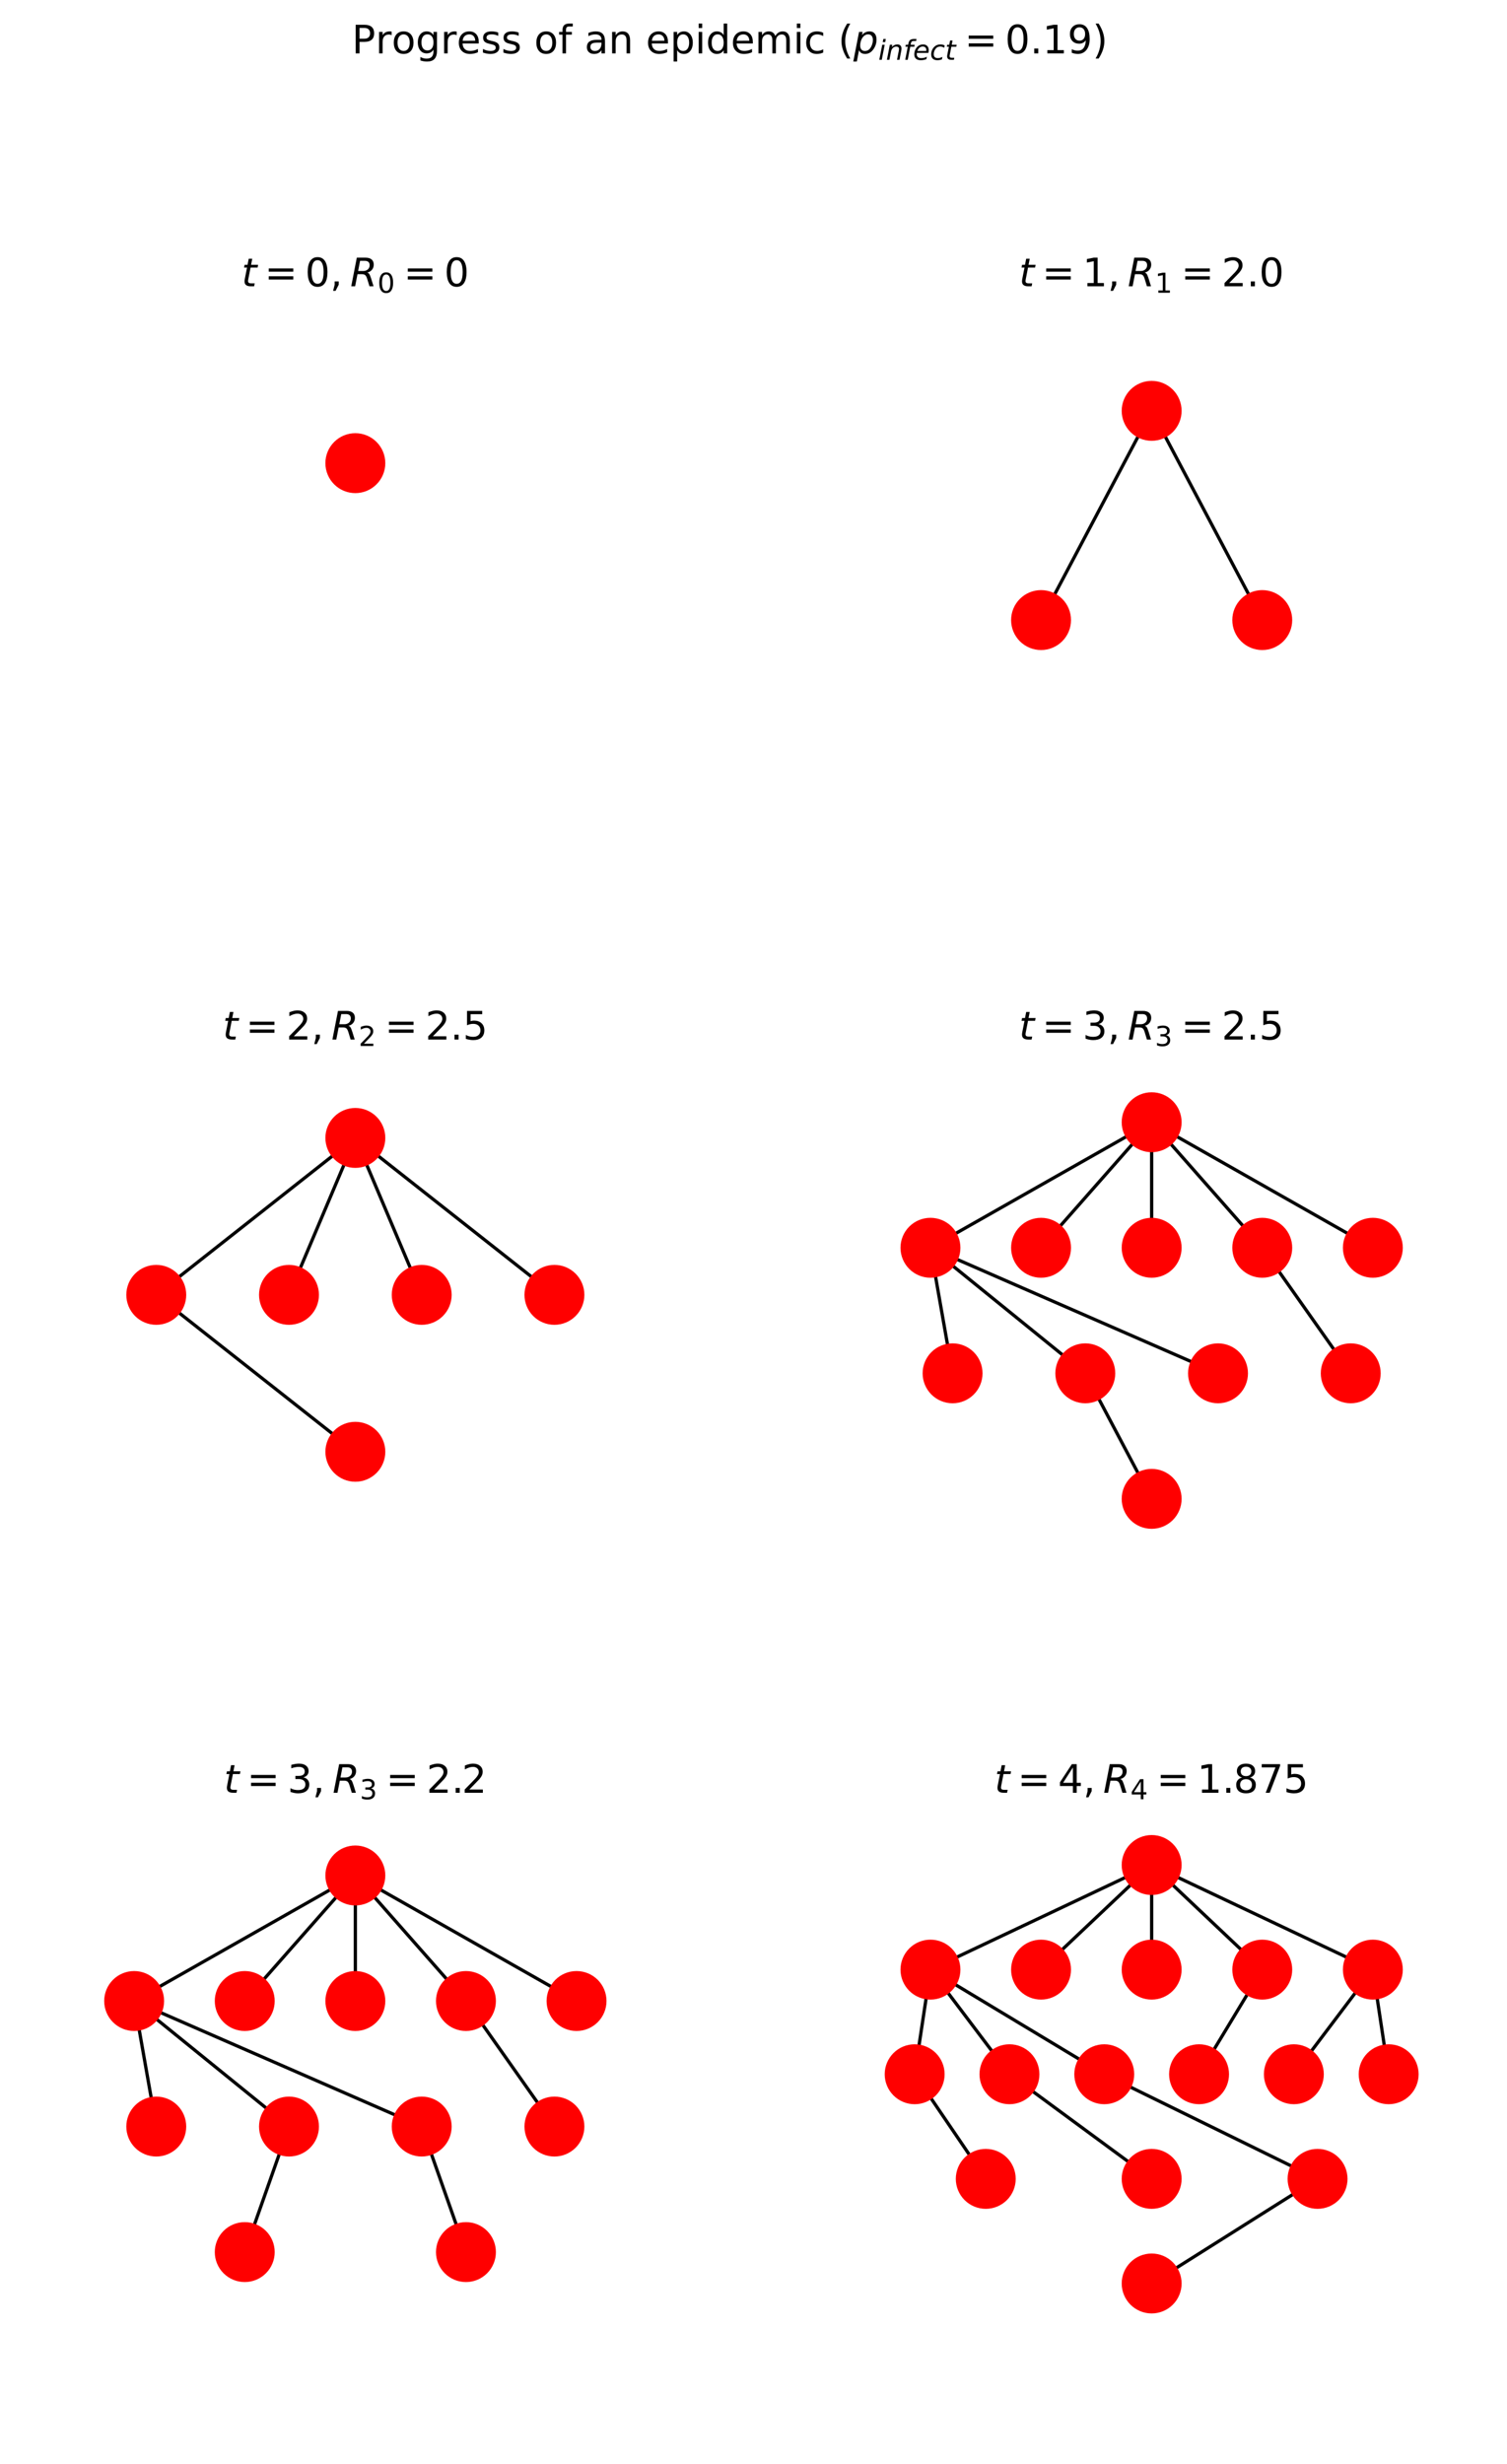 <?xml version="1.0" encoding="utf-8" standalone="no"?>
<!DOCTYPE svg PUBLIC "-//W3C//DTD SVG 1.1//EN"
  "http://www.w3.org/Graphics/SVG/1.1/DTD/svg11.dtd">
<!-- Created with matplotlib (https://matplotlib.org/) -->
<svg height="753.12pt" version="1.1" viewBox="0 0 460.8 753.12" width="460.8pt" xmlns="http://www.w3.org/2000/svg" xmlns:xlink="http://www.w3.org/1999/xlink">
 <defs>
  <style type="text/css">
*{stroke-linecap:butt;stroke-linejoin:round;}
  </style>
 </defs>
 <g id="figure_1">
  <g id="patch_1">
   <path d="M 0 753.12 
L 460.8 753.12 
L 460.8 0 
L 0 0 
z
" style="fill:none;"/>
  </g>
  <g id="axes_1">
   <g id="PathCollection_1">
    <defs>
     <path d="M 0 8.66 
C 2.297 8.66 4.5 7.748 6.124 6.124 
C 7.748 4.5 8.66 2.297 8.66 0 
C 8.66 -2.297 7.748 -4.5 6.124 -6.124 
C 4.5 -7.748 2.297 -8.66 0 -8.66 
C -2.297 -8.66 -4.5 -7.748 -6.124 -6.124 
C -7.748 -4.5 -8.66 -2.297 -8.66 0 
C -8.66 2.297 -7.748 4.5 -6.124 6.124 
C -4.5 7.748 -2.297 8.66 0 8.66 
z
" id="m55fa45e0b6" style="stroke:#ff0000;"/>
    </defs>
    <g clip-path="url(#p24170993e6)">
     <use style="fill:#ff0000;stroke:#ff0000;" x="108.655" xlink:href="#m55fa45e0b6" y="141.565"/>
    </g>
   </g>
   <g id="text_1">
    <!-- $t = 0, R_0 = 0$ -->
    <defs>
     <path d="M 42.281 54.688 
L 40.922 47.703 
L 23 47.703 
L 17.188 18.016 
Q 16.891 16.359 16.75 15.234 
Q 16.609 14.109 16.609 13.484 
Q 16.609 10.359 18.484 8.938 
Q 20.359 7.516 24.516 7.516 
L 33.594 7.516 
L 32.078 0 
L 23.484 0 
Q 15.484 0 11.547 3.125 
Q 7.625 6.25 7.625 12.594 
Q 7.625 13.719 7.766 15.062 
Q 7.906 16.406 8.203 18.016 
L 14.016 47.703 
L 6.391 47.703 
L 7.812 54.688 
L 15.281 54.688 
L 18.312 70.219 
L 27.297 70.219 
L 24.312 54.688 
z
" id="DejaVuSans-Oblique-116"/>
     <path d="M 10.594 45.406 
L 73.188 45.406 
L 73.188 37.203 
L 10.594 37.203 
z
M 10.594 25.484 
L 73.188 25.484 
L 73.188 17.188 
L 10.594 17.188 
z
" id="DejaVuSans-61"/>
     <path d="M 31.781 66.406 
Q 24.172 66.406 20.328 58.906 
Q 16.5 51.422 16.5 36.375 
Q 16.5 21.391 20.328 13.891 
Q 24.172 6.391 31.781 6.391 
Q 39.453 6.391 43.281 13.891 
Q 47.125 21.391 47.125 36.375 
Q 47.125 51.422 43.281 58.906 
Q 39.453 66.406 31.781 66.406 
z
M 31.781 74.219 
Q 44.047 74.219 50.516 64.516 
Q 56.984 54.828 56.984 36.375 
Q 56.984 17.969 50.516 8.266 
Q 44.047 -1.422 31.781 -1.422 
Q 19.531 -1.422 13.062 8.266 
Q 6.594 17.969 6.594 36.375 
Q 6.594 54.828 13.062 64.516 
Q 19.531 74.219 31.781 74.219 
z
" id="DejaVuSans-48"/>
     <path d="M 11.719 12.406 
L 22.016 12.406 
L 22.016 4 
L 14.016 -11.625 
L 7.719 -11.625 
L 11.719 4 
z
" id="DejaVuSans-44"/>
     <path d="M 25.203 64.797 
L 20.219 38.922 
L 32.906 38.922 
Q 40.375 38.922 44.984 43.047 
Q 49.609 47.172 49.609 53.812 
Q 49.609 59.125 46.5 61.953 
Q 43.406 64.797 37.594 64.797 
z
M 43.312 35.016 
Q 46.438 34.281 48.516 31.391 
Q 50.594 28.516 53.328 19.922 
L 59.516 0 
L 49.125 0 
L 43.406 18.703 
Q 41.219 25.922 38.328 28.359 
Q 35.453 30.812 29.5 30.812 
L 18.609 30.812 
L 12.594 0 
L 2.688 0 
L 16.891 72.906 
L 39.109 72.906 
Q 49.219 72.906 54.609 68.328 
Q 60.016 63.766 60.016 55.172 
Q 60.016 47.562 55.422 41.984 
Q 50.828 36.422 43.312 35.016 
z
" id="DejaVuSans-Oblique-82"/>
    </defs>
    <g transform="translate(73.855 87.6)scale(0.12 -0.12)">
     <use transform="translate(0 0.781)" xlink:href="#DejaVuSans-Oblique-116"/>
     <use transform="translate(58.691 0.781)" xlink:href="#DejaVuSans-61"/>
     <use transform="translate(161.963 0.781)" xlink:href="#DejaVuSans-48"/>
     <use transform="translate(225.586 0.781)" xlink:href="#DejaVuSans-44"/>
     <use transform="translate(276.855 0.781)" xlink:href="#DejaVuSans-Oblique-82"/>
     <use transform="translate(346.338 -15.625)scale(0.7)" xlink:href="#DejaVuSans-48"/>
     <use transform="translate(413.091 0.781)" xlink:href="#DejaVuSans-61"/>
     <use transform="translate(516.362 0.781)" xlink:href="#DejaVuSans-48"/>
    </g>
   </g>
  </g>
  <g id="axes_2">
   <g id="LineCollection_1">
    <path clip-path="url(#p2d851a065d)" d="M 352.145 125.576 
L 318.327 189.529 
" style="fill:none;stroke:#000000;"/>
    <path clip-path="url(#p2d851a065d)" d="M 352.145 125.576 
L 385.964 189.529 
" style="fill:none;stroke:#000000;"/>
   </g>
   <g id="PathCollection_2">
    <g clip-path="url(#p2d851a065d)">
     <use style="fill:#ff0000;stroke:#ff0000;" x="352.145" xlink:href="#m55fa45e0b6" y="125.576"/>
     <use style="fill:#ff0000;stroke:#ff0000;" x="318.327" xlink:href="#m55fa45e0b6" y="189.529"/>
     <use style="fill:#ff0000;stroke:#ff0000;" x="385.964" xlink:href="#m55fa45e0b6" y="189.529"/>
    </g>
   </g>
   <g id="text_2">
    <!-- $t = 1, R_1 = 2.0$ -->
    <defs>
     <path d="M 12.406 8.297 
L 28.516 8.297 
L 28.516 63.922 
L 10.984 60.406 
L 10.984 69.391 
L 28.422 72.906 
L 38.281 72.906 
L 38.281 8.297 
L 54.391 8.297 
L 54.391 0 
L 12.406 0 
z
" id="DejaVuSans-49"/>
     <path d="M 19.188 8.297 
L 53.609 8.297 
L 53.609 0 
L 7.328 0 
L 7.328 8.297 
Q 12.938 14.109 22.625 23.891 
Q 32.328 33.688 34.812 36.531 
Q 39.547 41.844 41.422 45.531 
Q 43.312 49.219 43.312 52.781 
Q 43.312 58.594 39.234 62.25 
Q 35.156 65.922 28.609 65.922 
Q 23.969 65.922 18.812 64.312 
Q 13.672 62.703 7.812 59.422 
L 7.812 69.391 
Q 13.766 71.781 18.938 73 
Q 24.125 74.219 28.422 74.219 
Q 39.75 74.219 46.484 68.547 
Q 53.219 62.891 53.219 53.422 
Q 53.219 48.922 51.531 44.891 
Q 49.859 40.875 45.406 35.406 
Q 44.188 33.984 37.641 27.219 
Q 31.109 20.453 19.188 8.297 
z
" id="DejaVuSans-50"/>
     <path d="M 10.688 12.406 
L 21 12.406 
L 21 0 
L 10.688 0 
z
" id="DejaVuSans-46"/>
    </defs>
    <g transform="translate(311.585 87.6)scale(0.12 -0.12)">
     <use transform="translate(0 0.781)" xlink:href="#DejaVuSans-Oblique-116"/>
     <use transform="translate(58.691 0.781)" xlink:href="#DejaVuSans-61"/>
     <use transform="translate(161.963 0.781)" xlink:href="#DejaVuSans-49"/>
     <use transform="translate(225.586 0.781)" xlink:href="#DejaVuSans-44"/>
     <use transform="translate(276.855 0.781)" xlink:href="#DejaVuSans-Oblique-82"/>
     <use transform="translate(346.338 -15.625)scale(0.7)" xlink:href="#DejaVuSans-49"/>
     <use transform="translate(413.091 0.781)" xlink:href="#DejaVuSans-61"/>
     <use transform="translate(516.362 0.781)" xlink:href="#DejaVuSans-50"/>
     <use transform="translate(579.985 0.781)" xlink:href="#DejaVuSans-46"/>
     <use transform="translate(611.772 0.781)" xlink:href="#DejaVuSans-48"/>
    </g>
   </g>
  </g>
  <g id="axes_3">
   <g id="LineCollection_2">
    <path clip-path="url(#pf5916418bb)" d="M 108.655 347.813 
L 47.782 395.778 
" style="fill:none;stroke:#000000;"/>
    <path clip-path="url(#pf5916418bb)" d="M 108.655 347.813 
L 169.527 395.778 
" style="fill:none;stroke:#000000;"/>
    <path clip-path="url(#pf5916418bb)" d="M 108.655 347.813 
L 88.364 395.778 
" style="fill:none;stroke:#000000;"/>
    <path clip-path="url(#pf5916418bb)" d="M 108.655 347.813 
L 128.945 395.778 
" style="fill:none;stroke:#000000;"/>
    <path clip-path="url(#pf5916418bb)" d="M 47.782 395.778 
L 108.655 443.742 
" style="fill:none;stroke:#000000;"/>
   </g>
   <g id="PathCollection_3">
    <g clip-path="url(#pf5916418bb)">
     <use style="fill:#ff0000;stroke:#ff0000;" x="108.655" xlink:href="#m55fa45e0b6" y="347.813"/>
     <use style="fill:#ff0000;stroke:#ff0000;" x="47.782" xlink:href="#m55fa45e0b6" y="395.778"/>
     <use style="fill:#ff0000;stroke:#ff0000;" x="169.527" xlink:href="#m55fa45e0b6" y="395.778"/>
     <use style="fill:#ff0000;stroke:#ff0000;" x="88.364" xlink:href="#m55fa45e0b6" y="395.778"/>
     <use style="fill:#ff0000;stroke:#ff0000;" x="128.945" xlink:href="#m55fa45e0b6" y="395.778"/>
     <use style="fill:#ff0000;stroke:#ff0000;" x="108.655" xlink:href="#m55fa45e0b6" y="443.742"/>
    </g>
   </g>
   <g id="text_3">
    <!-- $t = 2, R_2 = 2.5$ -->
    <defs>
     <path d="M 10.797 72.906 
L 49.516 72.906 
L 49.516 64.594 
L 19.828 64.594 
L 19.828 46.734 
Q 21.969 47.469 24.109 47.828 
Q 26.266 48.188 28.422 48.188 
Q 40.625 48.188 47.75 41.5 
Q 54.891 34.812 54.891 23.391 
Q 54.891 11.625 47.562 5.094 
Q 40.234 -1.422 26.906 -1.422 
Q 22.312 -1.422 17.547 -0.641 
Q 12.797 0.141 7.719 1.703 
L 7.719 11.625 
Q 12.109 9.234 16.797 8.062 
Q 21.484 6.891 26.703 6.891 
Q 35.156 6.891 40.078 11.328 
Q 45.016 15.766 45.016 23.391 
Q 45.016 31 40.078 35.438 
Q 35.156 39.891 26.703 39.891 
Q 22.75 39.891 18.812 39.016 
Q 14.891 38.141 10.797 36.281 
z
" id="DejaVuSans-53"/>
    </defs>
    <g transform="translate(68.095 317.831)scale(0.12 -0.12)">
     <use transform="translate(0 0.781)" xlink:href="#DejaVuSans-Oblique-116"/>
     <use transform="translate(58.691 0.781)" xlink:href="#DejaVuSans-61"/>
     <use transform="translate(161.963 0.781)" xlink:href="#DejaVuSans-50"/>
     <use transform="translate(225.586 0.781)" xlink:href="#DejaVuSans-44"/>
     <use transform="translate(276.855 0.781)" xlink:href="#DejaVuSans-Oblique-82"/>
     <use transform="translate(346.338 -15.625)scale(0.7)" xlink:href="#DejaVuSans-50"/>
     <use transform="translate(413.091 0.781)" xlink:href="#DejaVuSans-61"/>
     <use transform="translate(516.362 0.781)" xlink:href="#DejaVuSans-50"/>
     <use transform="translate(579.985 0.781)" xlink:href="#DejaVuSans-46"/>
     <use transform="translate(611.772 0.781)" xlink:href="#DejaVuSans-53"/>
    </g>
   </g>
  </g>
  <g id="axes_4">
   <g id="LineCollection_3">
    <path clip-path="url(#pa97f9c7231)" d="M 352.145 343.016 
L 284.509 381.388 
" style="fill:none;stroke:#000000;"/>
    <path clip-path="url(#pa97f9c7231)" d="M 352.145 343.016 
L 385.964 381.388 
" style="fill:none;stroke:#000000;"/>
    <path clip-path="url(#pa97f9c7231)" d="M 352.145 343.016 
L 318.327 381.388 
" style="fill:none;stroke:#000000;"/>
    <path clip-path="url(#pa97f9c7231)" d="M 352.145 343.016 
L 352.145 381.388 
" style="fill:none;stroke:#000000;"/>
    <path clip-path="url(#pa97f9c7231)" d="M 352.145 343.016 
L 419.782 381.388 
" style="fill:none;stroke:#000000;"/>
    <path clip-path="url(#pa97f9c7231)" d="M 284.509 381.388 
L 331.855 419.76 
" style="fill:none;stroke:#000000;"/>
    <path clip-path="url(#pa97f9c7231)" d="M 284.509 381.388 
L 372.436 419.76 
" style="fill:none;stroke:#000000;"/>
    <path clip-path="url(#pa97f9c7231)" d="M 284.509 381.388 
L 291.273 419.76 
" style="fill:none;stroke:#000000;"/>
    <path clip-path="url(#pa97f9c7231)" d="M 385.964 381.388 
L 413.018 419.76 
" style="fill:none;stroke:#000000;"/>
    <path clip-path="url(#pa97f9c7231)" d="M 331.855 419.76 
L 352.145 458.132 
" style="fill:none;stroke:#000000;"/>
   </g>
   <g id="PathCollection_4">
    <g clip-path="url(#pa97f9c7231)">
     <use style="fill:#ff0000;stroke:#ff0000;" x="352.145" xlink:href="#m55fa45e0b6" y="343.016"/>
     <use style="fill:#ff0000;stroke:#ff0000;" x="284.509" xlink:href="#m55fa45e0b6" y="381.388"/>
     <use style="fill:#ff0000;stroke:#ff0000;" x="385.964" xlink:href="#m55fa45e0b6" y="381.388"/>
     <use style="fill:#ff0000;stroke:#ff0000;" x="318.327" xlink:href="#m55fa45e0b6" y="381.388"/>
     <use style="fill:#ff0000;stroke:#ff0000;" x="352.145" xlink:href="#m55fa45e0b6" y="381.388"/>
     <use style="fill:#ff0000;stroke:#ff0000;" x="331.855" xlink:href="#m55fa45e0b6" y="419.76"/>
     <use style="fill:#ff0000;stroke:#ff0000;" x="419.782" xlink:href="#m55fa45e0b6" y="381.388"/>
     <use style="fill:#ff0000;stroke:#ff0000;" x="372.436" xlink:href="#m55fa45e0b6" y="419.76"/>
     <use style="fill:#ff0000;stroke:#ff0000;" x="291.273" xlink:href="#m55fa45e0b6" y="419.76"/>
     <use style="fill:#ff0000;stroke:#ff0000;" x="352.145" xlink:href="#m55fa45e0b6" y="458.132"/>
     <use style="fill:#ff0000;stroke:#ff0000;" x="413.018" xlink:href="#m55fa45e0b6" y="419.76"/>
    </g>
   </g>
   <g id="text_4">
    <!-- $t = 3, R_3 = 2.5$ -->
    <defs>
     <path d="M 40.578 39.312 
Q 47.656 37.797 51.625 33 
Q 55.609 28.219 55.609 21.188 
Q 55.609 10.406 48.188 4.484 
Q 40.766 -1.422 27.094 -1.422 
Q 22.516 -1.422 17.656 -0.516 
Q 12.797 0.391 7.625 2.203 
L 7.625 11.719 
Q 11.719 9.328 16.594 8.109 
Q 21.484 6.891 26.812 6.891 
Q 36.078 6.891 40.938 10.547 
Q 45.797 14.203 45.797 21.188 
Q 45.797 27.641 41.281 31.266 
Q 36.766 34.906 28.719 34.906 
L 20.219 34.906 
L 20.219 43.016 
L 29.109 43.016 
Q 36.375 43.016 40.234 45.922 
Q 44.094 48.828 44.094 54.297 
Q 44.094 59.906 40.109 62.906 
Q 36.141 65.922 28.719 65.922 
Q 24.656 65.922 20.016 65.031 
Q 15.375 64.156 9.812 62.312 
L 9.812 71.094 
Q 15.438 72.656 20.344 73.438 
Q 25.25 74.219 29.594 74.219 
Q 40.828 74.219 47.359 69.109 
Q 53.906 64.016 53.906 55.328 
Q 53.906 49.266 50.438 45.094 
Q 46.969 40.922 40.578 39.312 
z
" id="DejaVuSans-51"/>
    </defs>
    <g transform="translate(311.585 317.831)scale(0.12 -0.12)">
     <use transform="translate(0 0.781)" xlink:href="#DejaVuSans-Oblique-116"/>
     <use transform="translate(58.691 0.781)" xlink:href="#DejaVuSans-61"/>
     <use transform="translate(161.963 0.781)" xlink:href="#DejaVuSans-51"/>
     <use transform="translate(225.586 0.781)" xlink:href="#DejaVuSans-44"/>
     <use transform="translate(276.855 0.781)" xlink:href="#DejaVuSans-Oblique-82"/>
     <use transform="translate(346.338 -15.625)scale(0.7)" xlink:href="#DejaVuSans-51"/>
     <use transform="translate(413.091 0.781)" xlink:href="#DejaVuSans-61"/>
     <use transform="translate(516.362 0.781)" xlink:href="#DejaVuSans-50"/>
     <use transform="translate(579.985 0.781)" xlink:href="#DejaVuSans-46"/>
     <use transform="translate(611.772 0.781)" xlink:href="#DejaVuSans-53"/>
    </g>
   </g>
  </g>
  <g id="axes_5">
   <g id="LineCollection_4">
    <path clip-path="url(#p92c9ca2b44)" d="M 108.655 573.247 
L 41.018 611.619 
" style="fill:none;stroke:#000000;"/>
    <path clip-path="url(#p92c9ca2b44)" d="M 108.655 573.247 
L 142.473 611.619 
" style="fill:none;stroke:#000000;"/>
    <path clip-path="url(#p92c9ca2b44)" d="M 108.655 573.247 
L 74.836 611.619 
" style="fill:none;stroke:#000000;"/>
    <path clip-path="url(#p92c9ca2b44)" d="M 108.655 573.247 
L 108.655 611.619 
" style="fill:none;stroke:#000000;"/>
    <path clip-path="url(#p92c9ca2b44)" d="M 108.655 573.247 
L 176.291 611.619 
" style="fill:none;stroke:#000000;"/>
    <path clip-path="url(#p92c9ca2b44)" d="M 41.018 611.619 
L 88.364 649.991 
" style="fill:none;stroke:#000000;"/>
    <path clip-path="url(#p92c9ca2b44)" d="M 41.018 611.619 
L 128.945 649.991 
" style="fill:none;stroke:#000000;"/>
    <path clip-path="url(#p92c9ca2b44)" d="M 41.018 611.619 
L 47.782 649.991 
" style="fill:none;stroke:#000000;"/>
    <path clip-path="url(#p92c9ca2b44)" d="M 142.473 611.619 
L 169.527 649.991 
" style="fill:none;stroke:#000000;"/>
    <path clip-path="url(#p92c9ca2b44)" d="M 88.364 649.991 
L 74.836 688.362 
" style="fill:none;stroke:#000000;"/>
    <path clip-path="url(#p92c9ca2b44)" d="M 128.945 649.991 
L 142.473 688.362 
" style="fill:none;stroke:#000000;"/>
   </g>
   <g id="PathCollection_5">
    <g clip-path="url(#p92c9ca2b44)">
     <use style="fill:#ff0000;stroke:#ff0000;" x="108.655" xlink:href="#m55fa45e0b6" y="573.247"/>
     <use style="fill:#ff0000;stroke:#ff0000;" x="41.018" xlink:href="#m55fa45e0b6" y="611.619"/>
     <use style="fill:#ff0000;stroke:#ff0000;" x="142.473" xlink:href="#m55fa45e0b6" y="611.619"/>
     <use style="fill:#ff0000;stroke:#ff0000;" x="74.836" xlink:href="#m55fa45e0b6" y="611.619"/>
     <use style="fill:#ff0000;stroke:#ff0000;" x="108.655" xlink:href="#m55fa45e0b6" y="611.619"/>
     <use style="fill:#ff0000;stroke:#ff0000;" x="88.364" xlink:href="#m55fa45e0b6" y="649.991"/>
     <use style="fill:#ff0000;stroke:#ff0000;" x="176.291" xlink:href="#m55fa45e0b6" y="611.619"/>
     <use style="fill:#ff0000;stroke:#ff0000;" x="128.945" xlink:href="#m55fa45e0b6" y="649.991"/>
     <use style="fill:#ff0000;stroke:#ff0000;" x="47.782" xlink:href="#m55fa45e0b6" y="649.991"/>
     <use style="fill:#ff0000;stroke:#ff0000;" x="74.836" xlink:href="#m55fa45e0b6" y="688.362"/>
     <use style="fill:#ff0000;stroke:#ff0000;" x="169.527" xlink:href="#m55fa45e0b6" y="649.991"/>
     <use style="fill:#ff0000;stroke:#ff0000;" x="142.473" xlink:href="#m55fa45e0b6" y="688.362"/>
    </g>
   </g>
   <g id="text_5">
    <!-- $t = 3, R_3 = 2.2$ -->
    <g transform="translate(68.455 548.061)scale(0.12 -0.12)">
     <use transform="translate(0 0.781)" xlink:href="#DejaVuSans-Oblique-116"/>
     <use transform="translate(58.691 0.781)" xlink:href="#DejaVuSans-61"/>
     <use transform="translate(161.963 0.781)" xlink:href="#DejaVuSans-51"/>
     <use transform="translate(225.586 0.781)" xlink:href="#DejaVuSans-44"/>
     <use transform="translate(276.855 0.781)" xlink:href="#DejaVuSans-Oblique-82"/>
     <use transform="translate(346.338 -15.625)scale(0.7)" xlink:href="#DejaVuSans-51"/>
     <use transform="translate(413.091 0.781)" xlink:href="#DejaVuSans-61"/>
     <use transform="translate(516.362 0.781)" xlink:href="#DejaVuSans-50"/>
     <use transform="translate(579.985 0.781)" xlink:href="#DejaVuSans-46"/>
     <use transform="translate(606.272 0.781)" xlink:href="#DejaVuSans-50"/>
    </g>
   </g>
  </g>
  <g id="axes_6">
   <g id="LineCollection_5">
    <path clip-path="url(#pc9b6037f17)" d="M 352.145 570.049 
L 284.509 602.026 
" style="fill:none;stroke:#000000;"/>
    <path clip-path="url(#pc9b6037f17)" d="M 352.145 570.049 
L 385.964 602.026 
" style="fill:none;stroke:#000000;"/>
    <path clip-path="url(#pc9b6037f17)" d="M 352.145 570.049 
L 318.327 602.026 
" style="fill:none;stroke:#000000;"/>
    <path clip-path="url(#pc9b6037f17)" d="M 352.145 570.049 
L 352.145 602.026 
" style="fill:none;stroke:#000000;"/>
    <path clip-path="url(#pc9b6037f17)" d="M 352.145 570.049 
L 419.782 602.026 
" style="fill:none;stroke:#000000;"/>
    <path clip-path="url(#pc9b6037f17)" d="M 284.509 602.026 
L 308.665 634.002 
" style="fill:none;stroke:#000000;"/>
    <path clip-path="url(#pc9b6037f17)" d="M 284.509 602.026 
L 337.652 634.002 
" style="fill:none;stroke:#000000;"/>
    <path clip-path="url(#pc9b6037f17)" d="M 284.509 602.026 
L 279.678 634.002 
" style="fill:none;stroke:#000000;"/>
    <path clip-path="url(#pc9b6037f17)" d="M 385.964 602.026 
L 366.639 634.002 
" style="fill:none;stroke:#000000;"/>
    <path clip-path="url(#pc9b6037f17)" d="M 308.665 634.002 
L 352.145 665.979 
" style="fill:none;stroke:#000000;"/>
    <path clip-path="url(#pc9b6037f17)" d="M 419.782 602.026 
L 395.626 634.002 
" style="fill:none;stroke:#000000;"/>
    <path clip-path="url(#pc9b6037f17)" d="M 419.782 602.026 
L 424.613 634.002 
" style="fill:none;stroke:#000000;"/>
    <path clip-path="url(#pc9b6037f17)" d="M 337.652 634.002 
L 402.873 665.979 
" style="fill:none;stroke:#000000;"/>
    <path clip-path="url(#pc9b6037f17)" d="M 279.678 634.002 
L 301.418 665.979 
" style="fill:none;stroke:#000000;"/>
    <path clip-path="url(#pc9b6037f17)" d="M 402.873 665.979 
L 352.145 697.955 
" style="fill:none;stroke:#000000;"/>
   </g>
   <g id="PathCollection_6">
    <g clip-path="url(#pc9b6037f17)">
     <use style="fill:#ff0000;stroke:#ff0000;" x="352.145" xlink:href="#m55fa45e0b6" y="570.049"/>
     <use style="fill:#ff0000;stroke:#ff0000;" x="284.509" xlink:href="#m55fa45e0b6" y="602.026"/>
     <use style="fill:#ff0000;stroke:#ff0000;" x="385.964" xlink:href="#m55fa45e0b6" y="602.026"/>
     <use style="fill:#ff0000;stroke:#ff0000;" x="318.327" xlink:href="#m55fa45e0b6" y="602.026"/>
     <use style="fill:#ff0000;stroke:#ff0000;" x="352.145" xlink:href="#m55fa45e0b6" y="602.026"/>
     <use style="fill:#ff0000;stroke:#ff0000;" x="308.665" xlink:href="#m55fa45e0b6" y="634.002"/>
     <use style="fill:#ff0000;stroke:#ff0000;" x="419.782" xlink:href="#m55fa45e0b6" y="602.026"/>
     <use style="fill:#ff0000;stroke:#ff0000;" x="337.652" xlink:href="#m55fa45e0b6" y="634.002"/>
     <use style="fill:#ff0000;stroke:#ff0000;" x="279.678" xlink:href="#m55fa45e0b6" y="634.002"/>
     <use style="fill:#ff0000;stroke:#ff0000;" x="352.145" xlink:href="#m55fa45e0b6" y="665.979"/>
     <use style="fill:#ff0000;stroke:#ff0000;" x="366.639" xlink:href="#m55fa45e0b6" y="634.002"/>
     <use style="fill:#ff0000;stroke:#ff0000;" x="402.873" xlink:href="#m55fa45e0b6" y="665.979"/>
     <use style="fill:#ff0000;stroke:#ff0000;" x="352.145" xlink:href="#m55fa45e0b6" y="697.955"/>
     <use style="fill:#ff0000;stroke:#ff0000;" x="301.418" xlink:href="#m55fa45e0b6" y="665.979"/>
     <use style="fill:#ff0000;stroke:#ff0000;" x="395.626" xlink:href="#m55fa45e0b6" y="634.002"/>
     <use style="fill:#ff0000;stroke:#ff0000;" x="424.613" xlink:href="#m55fa45e0b6" y="634.002"/>
    </g>
   </g>
   <g id="text_6">
    <!-- $t = 4, R_4 = 1.875$ -->
    <defs>
     <path d="M 37.797 64.312 
L 12.891 25.391 
L 37.797 25.391 
z
M 35.203 72.906 
L 47.609 72.906 
L 47.609 25.391 
L 58.016 25.391 
L 58.016 17.188 
L 47.609 17.188 
L 47.609 0 
L 37.797 0 
L 37.797 17.188 
L 4.891 17.188 
L 4.891 26.703 
z
" id="DejaVuSans-52"/>
     <path d="M 31.781 34.625 
Q 24.75 34.625 20.719 30.859 
Q 16.703 27.094 16.703 20.516 
Q 16.703 13.922 20.719 10.156 
Q 24.75 6.391 31.781 6.391 
Q 38.812 6.391 42.859 10.172 
Q 46.922 13.969 46.922 20.516 
Q 46.922 27.094 42.891 30.859 
Q 38.875 34.625 31.781 34.625 
z
M 21.922 38.812 
Q 15.578 40.375 12.031 44.719 
Q 8.5 49.078 8.5 55.328 
Q 8.5 64.062 14.719 69.141 
Q 20.953 74.219 31.781 74.219 
Q 42.672 74.219 48.875 69.141 
Q 55.078 64.062 55.078 55.328 
Q 55.078 49.078 51.531 44.719 
Q 48 40.375 41.703 38.812 
Q 48.828 37.156 52.797 32.312 
Q 56.781 27.484 56.781 20.516 
Q 56.781 9.906 50.312 4.234 
Q 43.844 -1.422 31.781 -1.422 
Q 19.734 -1.422 13.25 4.234 
Q 6.781 9.906 6.781 20.516 
Q 6.781 27.484 10.781 32.312 
Q 14.797 37.156 21.922 38.812 
z
M 18.312 54.391 
Q 18.312 48.734 21.844 45.562 
Q 25.391 42.391 31.781 42.391 
Q 38.141 42.391 41.719 45.562 
Q 45.312 48.734 45.312 54.391 
Q 45.312 60.062 41.719 63.234 
Q 38.141 66.406 31.781 66.406 
Q 25.391 66.406 21.844 63.234 
Q 18.312 60.062 18.312 54.391 
z
" id="DejaVuSans-56"/>
     <path d="M 8.203 72.906 
L 55.078 72.906 
L 55.078 68.703 
L 28.609 0 
L 18.312 0 
L 43.219 64.594 
L 8.203 64.594 
z
" id="DejaVuSans-55"/>
    </defs>
    <g transform="translate(304.085 548.061)scale(0.12 -0.12)">
     <use transform="translate(0 0.781)" xlink:href="#DejaVuSans-Oblique-116"/>
     <use transform="translate(58.691 0.781)" xlink:href="#DejaVuSans-61"/>
     <use transform="translate(161.963 0.781)" xlink:href="#DejaVuSans-52"/>
     <use transform="translate(225.586 0.781)" xlink:href="#DejaVuSans-44"/>
     <use transform="translate(276.855 0.781)" xlink:href="#DejaVuSans-Oblique-82"/>
     <use transform="translate(346.338 -15.625)scale(0.7)" xlink:href="#DejaVuSans-52"/>
     <use transform="translate(413.091 0.781)" xlink:href="#DejaVuSans-61"/>
     <use transform="translate(516.362 0.781)" xlink:href="#DejaVuSans-49"/>
     <use transform="translate(579.985 0.781)" xlink:href="#DejaVuSans-46"/>
     <use transform="translate(609.147 0.781)" xlink:href="#DejaVuSans-56"/>
     <use transform="translate(672.771 0.781)" xlink:href="#DejaVuSans-55"/>
     <use transform="translate(736.394 0.781)" xlink:href="#DejaVuSans-53"/>
    </g>
   </g>
  </g>
  <g id="text_7">
   <!-- Progress of an epidemic ($p_{\mathit{infect}} = 0.19)$ -->
   <defs>
    <path d="M 19.672 64.797 
L 19.672 37.406 
L 32.078 37.406 
Q 38.969 37.406 42.719 40.969 
Q 46.484 44.531 46.484 51.125 
Q 46.484 57.672 42.719 61.234 
Q 38.969 64.797 32.078 64.797 
z
M 9.812 72.906 
L 32.078 72.906 
Q 44.344 72.906 50.609 67.359 
Q 56.891 61.812 56.891 51.125 
Q 56.891 40.328 50.609 34.812 
Q 44.344 29.297 32.078 29.297 
L 19.672 29.297 
L 19.672 0 
L 9.812 0 
z
" id="DejaVuSans-80"/>
    <path d="M 41.109 46.297 
Q 39.594 47.172 37.812 47.578 
Q 36.031 48 33.891 48 
Q 26.266 48 22.188 43.047 
Q 18.109 38.094 18.109 28.812 
L 18.109 0 
L 9.078 0 
L 9.078 54.688 
L 18.109 54.688 
L 18.109 46.188 
Q 20.953 51.172 25.484 53.578 
Q 30.031 56 36.531 56 
Q 37.453 56 38.578 55.875 
Q 39.703 55.766 41.062 55.516 
z
" id="DejaVuSans-114"/>
    <path d="M 30.609 48.391 
Q 23.391 48.391 19.188 42.75 
Q 14.984 37.109 14.984 27.297 
Q 14.984 17.484 19.156 11.844 
Q 23.344 6.203 30.609 6.203 
Q 37.797 6.203 41.984 11.859 
Q 46.188 17.531 46.188 27.297 
Q 46.188 37.016 41.984 42.703 
Q 37.797 48.391 30.609 48.391 
z
M 30.609 56 
Q 42.328 56 49.016 48.375 
Q 55.719 40.766 55.719 27.297 
Q 55.719 13.875 49.016 6.219 
Q 42.328 -1.422 30.609 -1.422 
Q 18.844 -1.422 12.172 6.219 
Q 5.516 13.875 5.516 27.297 
Q 5.516 40.766 12.172 48.375 
Q 18.844 56 30.609 56 
z
" id="DejaVuSans-111"/>
    <path d="M 45.406 27.984 
Q 45.406 37.75 41.375 43.109 
Q 37.359 48.484 30.078 48.484 
Q 22.859 48.484 18.828 43.109 
Q 14.797 37.75 14.797 27.984 
Q 14.797 18.266 18.828 12.891 
Q 22.859 7.516 30.078 7.516 
Q 37.359 7.516 41.375 12.891 
Q 45.406 18.266 45.406 27.984 
z
M 54.391 6.781 
Q 54.391 -7.172 48.188 -13.984 
Q 42 -20.797 29.203 -20.797 
Q 24.469 -20.797 20.266 -20.094 
Q 16.062 -19.391 12.109 -17.922 
L 12.109 -9.188 
Q 16.062 -11.328 19.922 -12.344 
Q 23.781 -13.375 27.781 -13.375 
Q 36.625 -13.375 41.016 -8.766 
Q 45.406 -4.156 45.406 5.172 
L 45.406 9.625 
Q 42.625 4.781 38.281 2.391 
Q 33.938 0 27.875 0 
Q 17.828 0 11.672 7.656 
Q 5.516 15.328 5.516 27.984 
Q 5.516 40.672 11.672 48.328 
Q 17.828 56 27.875 56 
Q 33.938 56 38.281 53.609 
Q 42.625 51.219 45.406 46.391 
L 45.406 54.688 
L 54.391 54.688 
z
" id="DejaVuSans-103"/>
    <path d="M 56.203 29.594 
L 56.203 25.203 
L 14.891 25.203 
Q 15.484 15.922 20.484 11.062 
Q 25.484 6.203 34.422 6.203 
Q 39.594 6.203 44.453 7.469 
Q 49.312 8.734 54.109 11.281 
L 54.109 2.781 
Q 49.266 0.734 44.188 -0.344 
Q 39.109 -1.422 33.891 -1.422 
Q 20.797 -1.422 13.156 6.188 
Q 5.516 13.812 5.516 26.812 
Q 5.516 40.234 12.766 48.109 
Q 20.016 56 32.328 56 
Q 43.359 56 49.781 48.891 
Q 56.203 41.797 56.203 29.594 
z
M 47.219 32.234 
Q 47.125 39.594 43.094 43.984 
Q 39.062 48.391 32.422 48.391 
Q 24.906 48.391 20.391 44.141 
Q 15.875 39.891 15.188 32.172 
z
" id="DejaVuSans-101"/>
    <path d="M 44.281 53.078 
L 44.281 44.578 
Q 40.484 46.531 36.375 47.5 
Q 32.281 48.484 27.875 48.484 
Q 21.188 48.484 17.844 46.438 
Q 14.5 44.391 14.5 40.281 
Q 14.5 37.156 16.891 35.375 
Q 19.281 33.594 26.516 31.984 
L 29.594 31.297 
Q 39.156 29.25 43.188 25.516 
Q 47.219 21.781 47.219 15.094 
Q 47.219 7.469 41.188 3.016 
Q 35.156 -1.422 24.609 -1.422 
Q 20.219 -1.422 15.453 -0.562 
Q 10.688 0.297 5.422 2 
L 5.422 11.281 
Q 10.406 8.688 15.234 7.391 
Q 20.062 6.109 24.812 6.109 
Q 31.156 6.109 34.562 8.281 
Q 37.984 10.453 37.984 14.406 
Q 37.984 18.062 35.516 20.016 
Q 33.062 21.969 24.703 23.781 
L 21.578 24.516 
Q 13.234 26.266 9.516 29.906 
Q 5.812 33.547 5.812 39.891 
Q 5.812 47.609 11.281 51.797 
Q 16.75 56 26.812 56 
Q 31.781 56 36.172 55.266 
Q 40.578 54.547 44.281 53.078 
z
" id="DejaVuSans-115"/>
    <path id="DejaVuSans-32"/>
    <path d="M 37.109 75.984 
L 37.109 68.5 
L 28.516 68.5 
Q 23.688 68.5 21.797 66.547 
Q 19.922 64.594 19.922 59.516 
L 19.922 54.688 
L 34.719 54.688 
L 34.719 47.703 
L 19.922 47.703 
L 19.922 0 
L 10.891 0 
L 10.891 47.703 
L 2.297 47.703 
L 2.297 54.688 
L 10.891 54.688 
L 10.891 58.5 
Q 10.891 67.625 15.141 71.797 
Q 19.391 75.984 28.609 75.984 
z
" id="DejaVuSans-102"/>
    <path d="M 34.281 27.484 
Q 23.391 27.484 19.188 25 
Q 14.984 22.516 14.984 16.5 
Q 14.984 11.719 18.141 8.906 
Q 21.297 6.109 26.703 6.109 
Q 34.188 6.109 38.703 11.406 
Q 43.219 16.703 43.219 25.484 
L 43.219 27.484 
z
M 52.203 31.203 
L 52.203 0 
L 43.219 0 
L 43.219 8.297 
Q 40.141 3.328 35.547 0.953 
Q 30.953 -1.422 24.312 -1.422 
Q 15.922 -1.422 10.953 3.297 
Q 6 8.016 6 15.922 
Q 6 25.141 12.172 29.828 
Q 18.359 34.516 30.609 34.516 
L 43.219 34.516 
L 43.219 35.406 
Q 43.219 41.609 39.141 45 
Q 35.062 48.391 27.688 48.391 
Q 23 48.391 18.547 47.266 
Q 14.109 46.141 10.016 43.891 
L 10.016 52.203 
Q 14.938 54.109 19.578 55.047 
Q 24.219 56 28.609 56 
Q 40.484 56 46.344 49.844 
Q 52.203 43.703 52.203 31.203 
z
" id="DejaVuSans-97"/>
    <path d="M 54.891 33.016 
L 54.891 0 
L 45.906 0 
L 45.906 32.719 
Q 45.906 40.484 42.875 44.328 
Q 39.844 48.188 33.797 48.188 
Q 26.516 48.188 22.312 43.547 
Q 18.109 38.922 18.109 30.906 
L 18.109 0 
L 9.078 0 
L 9.078 54.688 
L 18.109 54.688 
L 18.109 46.188 
Q 21.344 51.125 25.703 53.562 
Q 30.078 56 35.797 56 
Q 45.219 56 50.047 50.172 
Q 54.891 44.344 54.891 33.016 
z
" id="DejaVuSans-110"/>
    <path d="M 18.109 8.203 
L 18.109 -20.797 
L 9.078 -20.797 
L 9.078 54.688 
L 18.109 54.688 
L 18.109 46.391 
Q 20.953 51.266 25.266 53.625 
Q 29.594 56 35.594 56 
Q 45.562 56 51.781 48.094 
Q 58.016 40.188 58.016 27.297 
Q 58.016 14.406 51.781 6.484 
Q 45.562 -1.422 35.594 -1.422 
Q 29.594 -1.422 25.266 0.953 
Q 20.953 3.328 18.109 8.203 
z
M 48.688 27.297 
Q 48.688 37.203 44.609 42.844 
Q 40.531 48.484 33.406 48.484 
Q 26.266 48.484 22.188 42.844 
Q 18.109 37.203 18.109 27.297 
Q 18.109 17.391 22.188 11.75 
Q 26.266 6.109 33.406 6.109 
Q 40.531 6.109 44.609 11.75 
Q 48.688 17.391 48.688 27.297 
z
" id="DejaVuSans-112"/>
    <path d="M 9.422 54.688 
L 18.406 54.688 
L 18.406 0 
L 9.422 0 
z
M 9.422 75.984 
L 18.406 75.984 
L 18.406 64.594 
L 9.422 64.594 
z
" id="DejaVuSans-105"/>
    <path d="M 45.406 46.391 
L 45.406 75.984 
L 54.391 75.984 
L 54.391 0 
L 45.406 0 
L 45.406 8.203 
Q 42.578 3.328 38.25 0.953 
Q 33.938 -1.422 27.875 -1.422 
Q 17.969 -1.422 11.734 6.484 
Q 5.516 14.406 5.516 27.297 
Q 5.516 40.188 11.734 48.094 
Q 17.969 56 27.875 56 
Q 33.938 56 38.25 53.625 
Q 42.578 51.266 45.406 46.391 
z
M 14.797 27.297 
Q 14.797 17.391 18.875 11.75 
Q 22.953 6.109 30.078 6.109 
Q 37.203 6.109 41.297 11.75 
Q 45.406 17.391 45.406 27.297 
Q 45.406 37.203 41.297 42.844 
Q 37.203 48.484 30.078 48.484 
Q 22.953 48.484 18.875 42.844 
Q 14.797 37.203 14.797 27.297 
z
" id="DejaVuSans-100"/>
    <path d="M 52 44.188 
Q 55.375 50.25 60.062 53.125 
Q 64.75 56 71.094 56 
Q 79.641 56 84.281 50.016 
Q 88.922 44.047 88.922 33.016 
L 88.922 0 
L 79.891 0 
L 79.891 32.719 
Q 79.891 40.578 77.094 44.375 
Q 74.312 48.188 68.609 48.188 
Q 61.625 48.188 57.562 43.547 
Q 53.516 38.922 53.516 30.906 
L 53.516 0 
L 44.484 0 
L 44.484 32.719 
Q 44.484 40.625 41.703 44.406 
Q 38.922 48.188 33.109 48.188 
Q 26.219 48.188 22.156 43.531 
Q 18.109 38.875 18.109 30.906 
L 18.109 0 
L 9.078 0 
L 9.078 54.688 
L 18.109 54.688 
L 18.109 46.188 
Q 21.188 51.219 25.484 53.609 
Q 29.781 56 35.688 56 
Q 41.656 56 45.828 52.969 
Q 50 49.953 52 44.188 
z
" id="DejaVuSans-109"/>
    <path d="M 48.781 52.594 
L 48.781 44.188 
Q 44.969 46.297 41.141 47.344 
Q 37.312 48.391 33.406 48.391 
Q 24.656 48.391 19.812 42.844 
Q 14.984 37.312 14.984 27.297 
Q 14.984 17.281 19.812 11.734 
Q 24.656 6.203 33.406 6.203 
Q 37.312 6.203 41.141 7.25 
Q 44.969 8.297 48.781 10.406 
L 48.781 2.094 
Q 45.016 0.344 40.984 -0.531 
Q 36.969 -1.422 32.422 -1.422 
Q 20.062 -1.422 12.781 6.344 
Q 5.516 14.109 5.516 27.297 
Q 5.516 40.672 12.859 48.328 
Q 20.219 56 33.016 56 
Q 37.156 56 41.109 55.141 
Q 45.062 54.297 48.781 52.594 
z
" id="DejaVuSans-99"/>
    <path d="M 31 75.875 
Q 24.469 64.656 21.281 53.656 
Q 18.109 42.672 18.109 31.391 
Q 18.109 20.125 21.312 9.062 
Q 24.516 -2 31 -13.188 
L 23.188 -13.188 
Q 15.875 -1.703 12.234 9.375 
Q 8.594 20.453 8.594 31.391 
Q 8.594 42.281 12.203 53.312 
Q 15.828 64.359 23.188 75.875 
z
" id="DejaVuSans-40"/>
    <path d="M 49.609 33.688 
Q 49.609 40.875 46.484 44.672 
Q 43.359 48.484 37.5 48.484 
Q 33.5 48.484 29.859 46.438 
Q 26.219 44.391 23.391 40.484 
Q 20.609 36.625 18.938 31.156 
Q 17.281 25.688 17.281 20.312 
Q 17.281 13.484 20.406 9.797 
Q 23.531 6.109 29.297 6.109 
Q 33.547 6.109 37.188 8.109 
Q 40.828 10.109 43.406 13.922 
Q 46.188 17.922 47.891 23.344 
Q 49.609 28.766 49.609 33.688 
z
M 21.781 46.391 
Q 25.391 51.125 30.297 53.562 
Q 35.203 56 41.219 56 
Q 49.609 56 54.25 50.5 
Q 58.891 45.016 58.891 35.109 
Q 58.891 27 56 19.656 
Q 53.125 12.312 47.703 6.5 
Q 44.094 2.641 39.547 0.609 
Q 35.016 -1.422 29.984 -1.422 
Q 24.172 -1.422 20.219 1 
Q 16.266 3.422 14.312 8.203 
L 8.688 -20.797 
L -0.297 -20.797 
L 14.406 54.688 
L 23.391 54.688 
z
" id="DejaVuSans-Oblique-112"/>
    <path d="M 18.312 75.984 
L 27.297 75.984 
L 25.094 64.594 
L 16.109 64.594 
z
M 14.203 54.688 
L 23.188 54.688 
L 12.5 0 
L 3.516 0 
z
" id="DejaVuSans-Oblique-105"/>
    <path d="M 55.719 33.016 
L 49.312 0 
L 40.281 0 
L 46.688 32.672 
Q 47.125 34.969 47.359 36.719 
Q 47.609 38.484 47.609 39.5 
Q 47.609 43.609 45.016 45.891 
Q 42.438 48.188 37.797 48.188 
Q 30.562 48.188 25.344 43.375 
Q 20.125 38.578 18.5 30.328 
L 12.5 0 
L 3.516 0 
L 14.109 54.688 
L 23.094 54.688 
L 21.297 46.094 
Q 25.047 50.828 30.312 53.406 
Q 35.594 56 41.406 56 
Q 48.641 56 52.609 52.094 
Q 56.594 48.188 56.594 41.109 
Q 56.594 39.359 56.375 37.359 
Q 56.156 35.359 55.719 33.016 
z
" id="DejaVuSans-Oblique-110"/>
    <path d="M 47.797 75.984 
L 46.391 68.5 
L 37.797 68.5 
Q 32.906 68.5 30.688 66.578 
Q 28.469 64.656 27.391 59.516 
L 26.422 54.688 
L 41.219 54.688 
L 39.891 47.703 
L 25.094 47.703 
L 15.828 0 
L 6.781 0 
L 16.109 47.703 
L 7.516 47.703 
L 8.797 54.688 
L 17.391 54.688 
L 18.109 58.5 
Q 19.969 68.172 24.625 72.078 
Q 29.297 75.984 39.312 75.984 
z
" id="DejaVuSans-Oblique-102"/>
    <path d="M 48.094 32.234 
Q 48.25 33.016 48.312 33.844 
Q 48.391 34.672 48.391 35.5 
Q 48.391 41.453 44.891 44.922 
Q 41.406 48.391 35.406 48.391 
Q 28.719 48.391 23.578 44.156 
Q 18.453 39.938 15.828 32.172 
z
M 55.906 25.203 
L 14.109 25.203 
Q 13.812 23.344 13.719 22.266 
Q 13.625 21.188 13.625 20.406 
Q 13.625 13.625 17.797 9.906 
Q 21.969 6.203 29.594 6.203 
Q 35.453 6.203 40.672 7.516 
Q 45.906 8.844 50.391 11.375 
L 48.688 2.484 
Q 43.844 0.531 38.688 -0.438 
Q 33.547 -1.422 28.219 -1.422 
Q 16.844 -1.422 10.719 4.016 
Q 4.594 9.469 4.594 19.484 
Q 4.594 28.031 7.641 35.375 
Q 10.688 42.719 16.609 48.484 
Q 20.406 52.094 25.656 54.047 
Q 30.906 56 36.812 56 
Q 46.094 56 51.578 50.438 
Q 57.078 44.875 57.078 35.5 
Q 57.078 33.25 56.781 30.688 
Q 56.5 28.125 55.906 25.203 
z
" id="DejaVuSans-Oblique-101"/>
    <path d="M 53.609 52.594 
L 51.812 43.703 
Q 48.578 46.047 44.938 47.219 
Q 41.312 48.391 37.406 48.391 
Q 33.109 48.391 29.219 46.875 
Q 25.344 45.359 22.703 42.578 
Q 18.5 38.328 16.203 32.609 
Q 13.922 26.906 13.922 20.797 
Q 13.922 13.422 17.609 9.812 
Q 21.297 6.203 28.812 6.203 
Q 32.516 6.203 36.688 7.328 
Q 40.875 8.453 45.406 10.688 
L 43.703 1.812 
Q 39.797 0.203 35.672 -0.609 
Q 31.547 -1.422 27.203 -1.422 
Q 16.312 -1.422 10.453 4.016 
Q 4.594 9.469 4.594 19.578 
Q 4.594 28.078 7.641 35.234 
Q 10.688 42.391 16.703 48.094 
Q 20.797 52 26.312 54 
Q 31.844 56 38.375 56 
Q 42.188 56 45.938 55.141 
Q 49.703 54.297 53.609 52.594 
z
" id="DejaVuSans-Oblique-99"/>
    <path d="M 10.984 1.516 
L 10.984 10.5 
Q 14.703 8.734 18.5 7.812 
Q 22.312 6.891 25.984 6.891 
Q 35.75 6.891 40.891 13.453 
Q 46.047 20.016 46.781 33.406 
Q 43.953 29.203 39.594 26.953 
Q 35.25 24.703 29.984 24.703 
Q 19.047 24.703 12.672 31.312 
Q 6.297 37.938 6.297 49.422 
Q 6.297 60.641 12.938 67.422 
Q 19.578 74.219 30.609 74.219 
Q 43.266 74.219 49.922 64.516 
Q 56.594 54.828 56.594 36.375 
Q 56.594 19.141 48.406 8.859 
Q 40.234 -1.422 26.422 -1.422 
Q 22.703 -1.422 18.891 -0.688 
Q 15.094 0.047 10.984 1.516 
z
M 30.609 32.422 
Q 37.25 32.422 41.125 36.953 
Q 45.016 41.5 45.016 49.422 
Q 45.016 57.281 41.125 61.844 
Q 37.25 66.406 30.609 66.406 
Q 23.969 66.406 20.094 61.844 
Q 16.219 57.281 16.219 49.422 
Q 16.219 41.5 20.094 36.953 
Q 23.969 32.422 30.609 32.422 
z
" id="DejaVuSans-57"/>
    <path d="M 8.016 75.875 
L 15.828 75.875 
Q 23.141 64.359 26.781 53.312 
Q 30.422 42.281 30.422 31.391 
Q 30.422 20.453 26.781 9.375 
Q 23.141 -1.703 15.828 -13.188 
L 8.016 -13.188 
Q 14.5 -2 17.703 9.062 
Q 20.906 20.125 20.906 31.391 
Q 20.906 42.672 17.703 53.656 
Q 14.5 64.656 8.016 75.875 
z
" id="DejaVuSans-41"/>
   </defs>
   <g transform="translate(107.58 16.32)scale(0.12 -0.12)">
    <use transform="translate(0 0.016)" xlink:href="#DejaVuSans-80"/>
    <use transform="translate(60.303 0.016)" xlink:href="#DejaVuSans-114"/>
    <use transform="translate(101.416 0.016)" xlink:href="#DejaVuSans-111"/>
    <use transform="translate(162.598 0.016)" xlink:href="#DejaVuSans-103"/>
    <use transform="translate(226.074 0.016)" xlink:href="#DejaVuSans-114"/>
    <use transform="translate(267.188 0.016)" xlink:href="#DejaVuSans-101"/>
    <use transform="translate(328.711 0.016)" xlink:href="#DejaVuSans-115"/>
    <use transform="translate(380.811 0.016)" xlink:href="#DejaVuSans-115"/>
    <use transform="translate(432.91 0.016)" xlink:href="#DejaVuSans-32"/>
    <use transform="translate(464.697 0.016)" xlink:href="#DejaVuSans-111"/>
    <use transform="translate(525.879 0.016)" xlink:href="#DejaVuSans-102"/>
    <use transform="translate(561.084 0.016)" xlink:href="#DejaVuSans-32"/>
    <use transform="translate(592.871 0.016)" xlink:href="#DejaVuSans-97"/>
    <use transform="translate(654.15 0.016)" xlink:href="#DejaVuSans-110"/>
    <use transform="translate(717.529 0.016)" xlink:href="#DejaVuSans-32"/>
    <use transform="translate(749.316 0.016)" xlink:href="#DejaVuSans-101"/>
    <use transform="translate(810.84 0.016)" xlink:href="#DejaVuSans-112"/>
    <use transform="translate(874.316 0.016)" xlink:href="#DejaVuSans-105"/>
    <use transform="translate(902.1 0.016)" xlink:href="#DejaVuSans-100"/>
    <use transform="translate(965.576 0.016)" xlink:href="#DejaVuSans-101"/>
    <use transform="translate(1027.1 0.016)" xlink:href="#DejaVuSans-109"/>
    <use transform="translate(1124.512 0.016)" xlink:href="#DejaVuSans-105"/>
    <use transform="translate(1152.295 0.016)" xlink:href="#DejaVuSans-99"/>
    <use transform="translate(1207.275 0.016)" xlink:href="#DejaVuSans-32"/>
    <use transform="translate(1239.062 0.016)" xlink:href="#DejaVuSans-40"/>
    <use transform="translate(1278.076 0.016)" xlink:href="#DejaVuSans-Oblique-112"/>
    <use transform="translate(1341.553 -16.391)scale(0.7)" xlink:href="#DejaVuSans-Oblique-105"/>
    <use transform="translate(1361.001 -16.391)scale(0.7)" xlink:href="#DejaVuSans-Oblique-110"/>
    <use transform="translate(1405.366 -16.391)scale(0.7)" xlink:href="#DejaVuSans-Oblique-102"/>
    <use transform="translate(1430.01 -16.391)scale(0.7)" xlink:href="#DejaVuSans-Oblique-101"/>
    <use transform="translate(1473.076 -16.391)scale(0.7)" xlink:href="#DejaVuSans-Oblique-99"/>
    <use transform="translate(1511.562 -16.391)scale(0.7)" xlink:href="#DejaVuSans-Oblique-116"/>
    <use transform="translate(1561.226 0.016)" xlink:href="#DejaVuSans-61"/>
    <use transform="translate(1664.497 0.016)" xlink:href="#DejaVuSans-48"/>
    <use transform="translate(1728.12 0.016)" xlink:href="#DejaVuSans-46"/>
    <use transform="translate(1759.907 0.016)" xlink:href="#DejaVuSans-49"/>
    <use transform="translate(1823.53 0.016)" xlink:href="#DejaVuSans-57"/>
    <use transform="translate(1887.153 0.016)" xlink:href="#DejaVuSans-41"/>
   </g>
  </g>
 </g>
 <defs>
  <clipPath id="p24170993e6">
   <rect height="191.859" width="202.909" x="7.2" y="93.6"/>
  </clipPath>
  <clipPath id="p2d851a065d">
   <rect height="191.859" width="202.909" x="250.691" y="93.6"/>
  </clipPath>
  <clipPath id="pf5916418bb">
   <rect height="191.859" width="202.909" x="7.2" y="323.831"/>
  </clipPath>
  <clipPath id="pa97f9c7231">
   <rect height="191.859" width="202.909" x="250.691" y="323.831"/>
  </clipPath>
  <clipPath id="p92c9ca2b44">
   <rect height="191.859" width="202.909" x="7.2" y="554.061"/>
  </clipPath>
  <clipPath id="pc9b6037f17">
   <rect height="191.859" width="202.909" x="250.691" y="554.061"/>
  </clipPath>
 </defs>
</svg>
